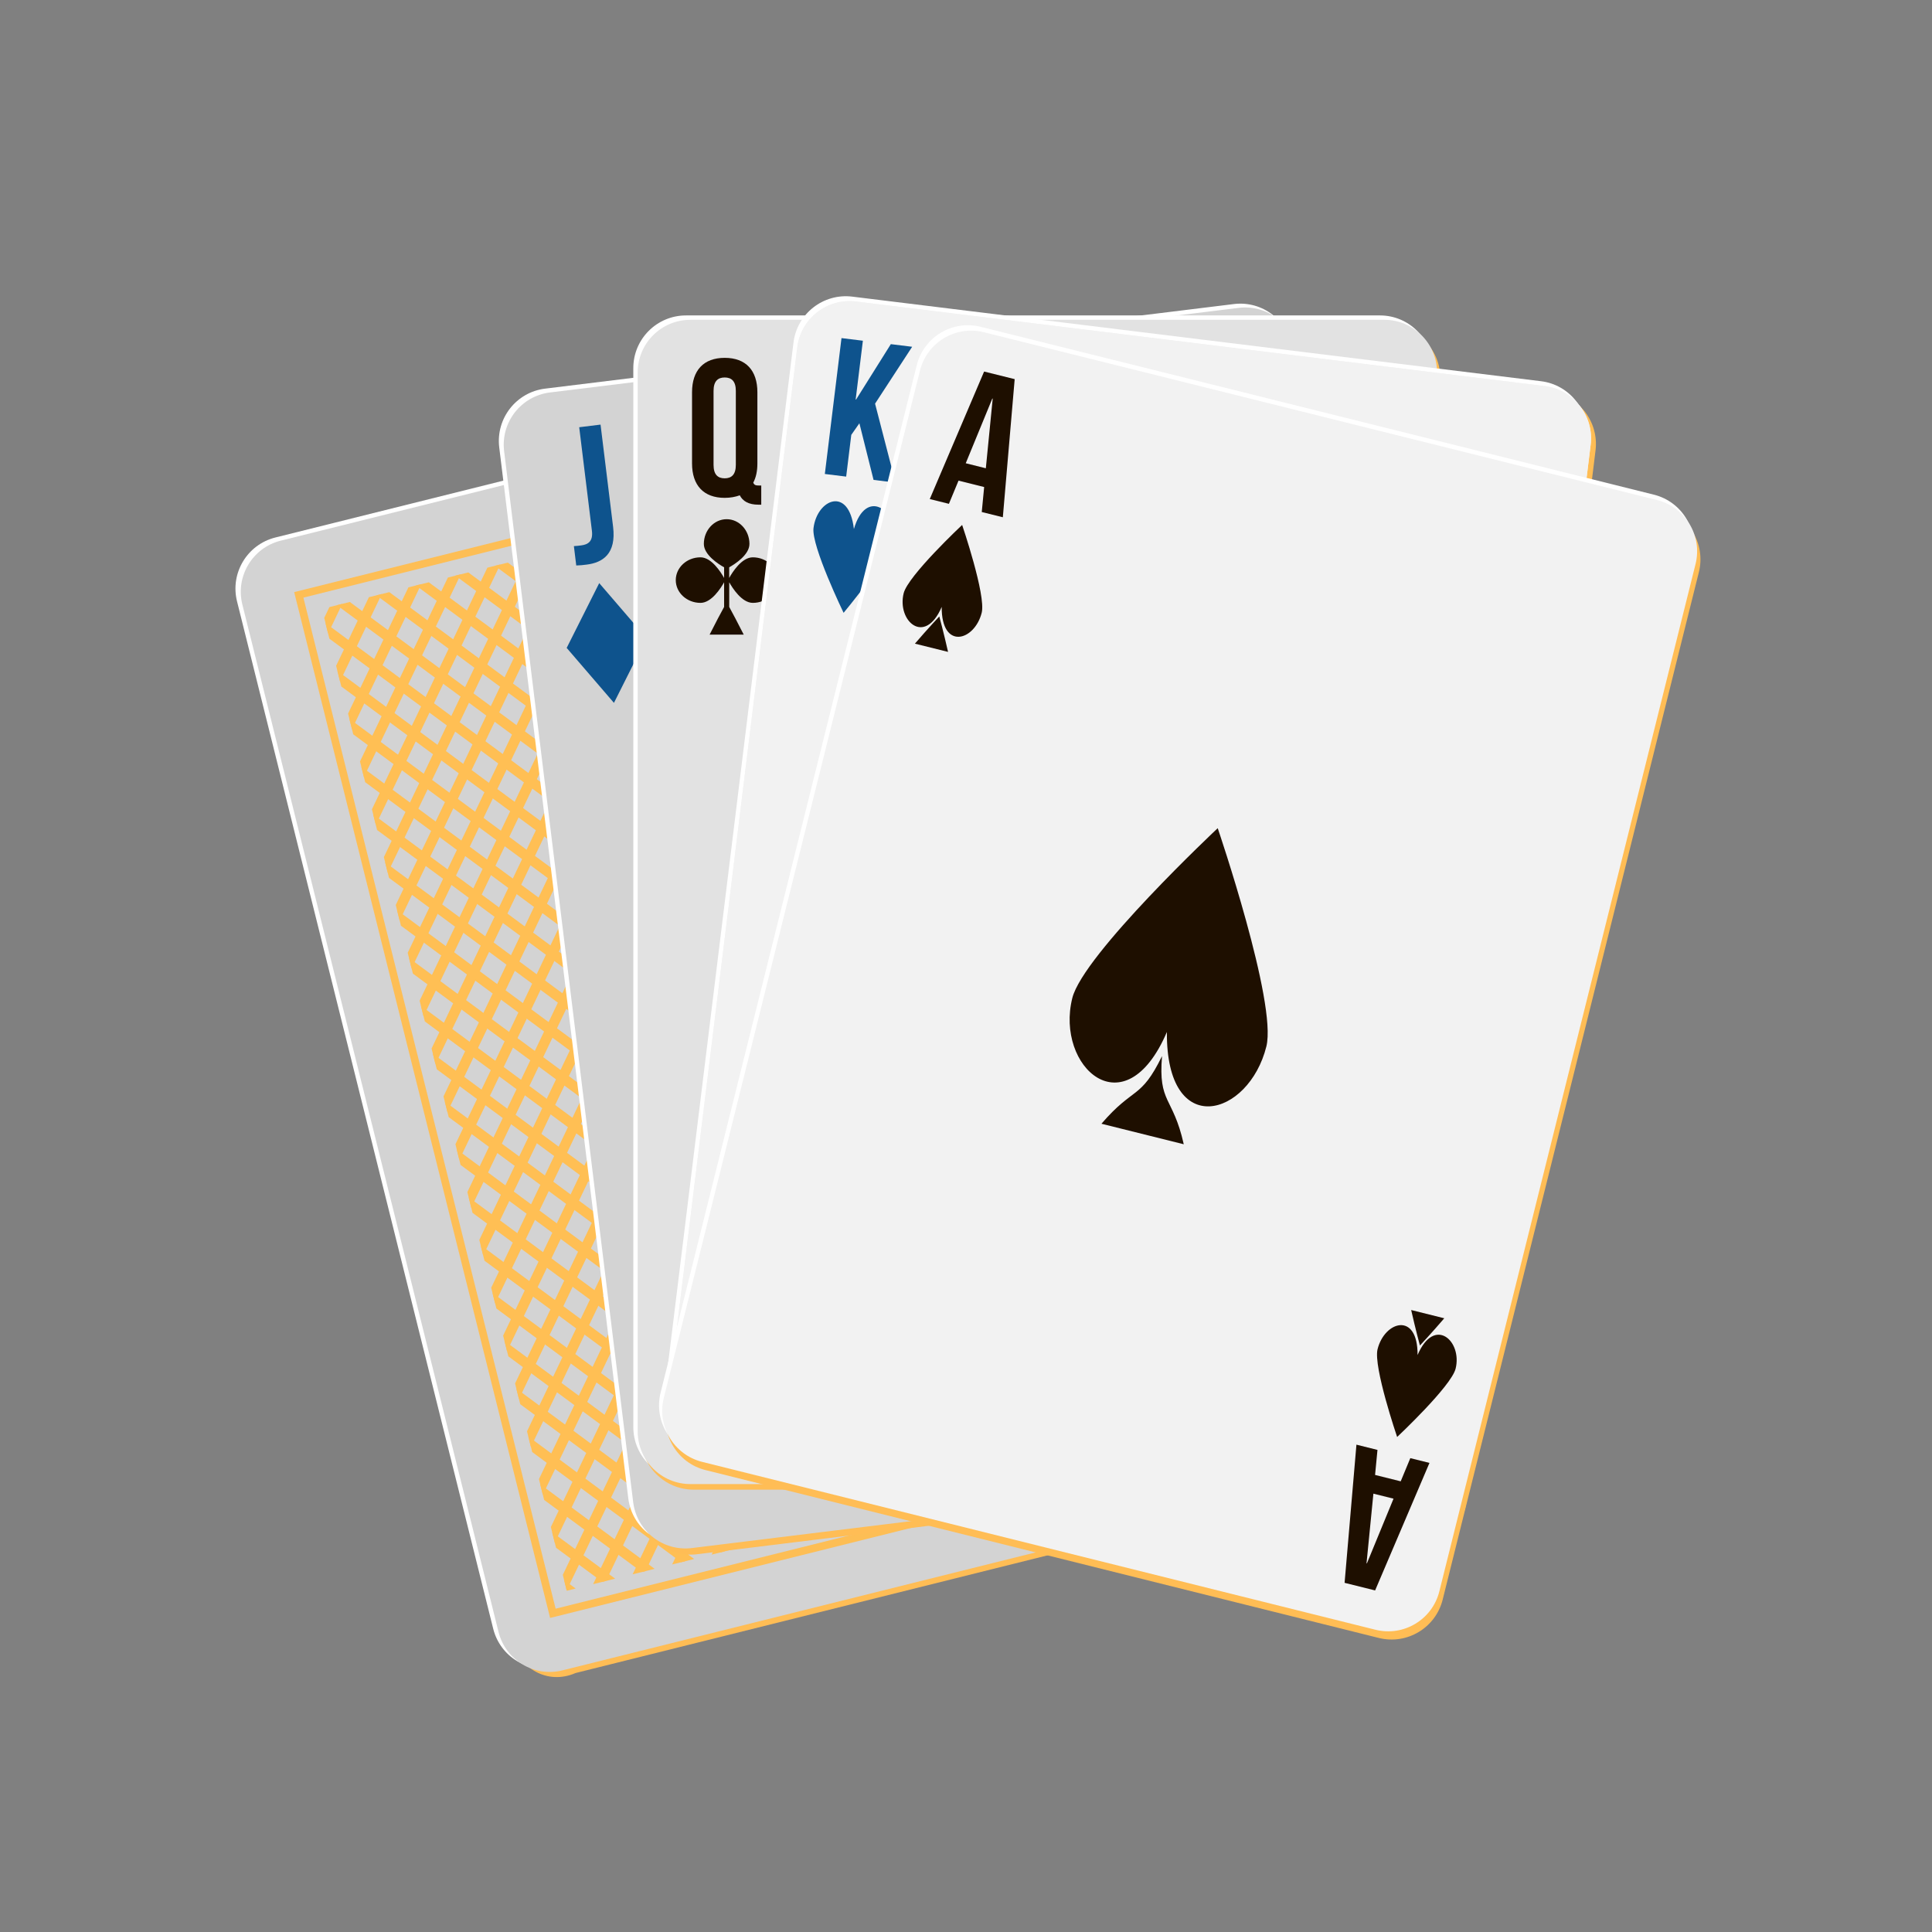 <svg version="1.1" id="Layer_1" xmlns="http://www.w3.org/2000/svg" xmlns:xlink="http://www.w3.org/1999/xlink" x="0px" y="0px" viewBox="0 0 450 450" style="enable-background:new 0 0 450 450;" xml:space="preserve">
<rect x="0" y="0" width="450" height="450" fill="#808080" stroke="none"/>
<path style="fill:#FFFFFF;" d="M295.52,334.33c1.64,6.58-2.36,13.24-8.94,14.88l-156.82,39.1c-6.58,1.64-13.24-2.36-14.88-8.94  l-59.67-239.3c-1.64-6.58,2.36-13.24,8.94-14.88l156.82-39.1c6.58-1.64,13.24,2.36,14.88,8.94L295.52,334.33z"/>
<path style="fill:#FFBD55;" d="M299.82,336.92c1.64,6.58-2.36,13.24-8.94,13.66l-156.82,39.1c-6.58,2.87-13.24-1.14-14.88-7.72  l-59.66-239.3c-1.64-6.58,2.36-13.24,8.94-14.88l156.82-39.1c6.58-1.64,13.24,2.36,14.88,8.94L299.82,336.92z"/>
<path style="fill:#D3D3D3;" d="M296.76,335.08c1.64,6.58-2.37,13.24-8.94,14.88l-156.82,39.1c-6.58,1.64-13.24-2.36-14.88-8.94  L56.45,140.81c-1.64-6.58,2.36-13.24,8.94-14.88l156.82-39.1c6.58-1.64,13.24,2.36,14.88,8.94L296.76,335.08z"/>
<rect x="95.94" y="114.78" transform="matrix(0.97 -0.242 0.242 0.97 -52.318 49.792)" style="fill:#FDBE55;" width="161.33" height="246.33"/>
<rect x="97.71" y="116.55" transform="matrix(0.97 -0.242 0.242 0.97 -52.317 49.791)" style="fill:#D3D3D3;" width="157.78" height="242.78"/>
<g>
	<polygon style="fill:#FFBF54;" points="98.04,234.27 98.95,237.91 241.47,343.22 244.48,342.48  "/>
	<polygon style="fill:#FFBF54;" points="100.82,245.42 101.73,249.06 232.27,345.52 235.28,344.77  "/>
	<polygon style="fill:#FFBF54;" points="103.6,256.56 104.51,260.2 223.07,347.81 226.08,347.06  "/>
	<polygon style="fill:#FFBF54;" points="95.27,223.13 96.17,226.77 250.67,340.93 253.67,340.18  "/>
	<polygon style="fill:#FFBF54;" points="89.7,200.84 90.61,204.48 269.07,336.34 272.07,335.59  "/>
	<polygon style="fill:#FFBF54;" points="106.38,267.71 107.28,271.34 213.87,350.1 216.88,349.36  "/>
	<polygon style="fill:#FFBF54;" points="86.93,189.7 87.83,193.33 278.2,334 277.29,330.36  "/>
	<polygon style="fill:#FFBF54;" points="92.48,211.98 93.39,215.62 259.87,338.64 262.87,337.89  "/>
	<polygon style="fill:#FFBF54;" points="84.15,178.55 85.06,182.19 275.42,322.85 274.51,319.21  "/>
	<polygon style="fill:#FFBF54;" points="123.05,334.57 123.96,338.21 158.67,363.87 161.68,363.12  "/>
	<polygon style="fill:#FFBF54;" points="125.83,345.72 126.74,349.36 149.48,366.16 152.48,365.41  "/>
	<polygon style="fill:#FFBF54;" points="128.6,356.86 129.51,360.5 140.28,368.45 143.28,367.7  "/>
	<polygon style="fill:#FFBF54;" points="131.39,368.01 132.01,370.52 134.08,370  "/>
	<polygon style="fill:#FFBF54;" points="111.94,290 112.84,293.64 195.47,354.69 198.48,353.94  "/>
	<polygon style="fill:#FFBF54;" points="114.71,301.14 115.62,304.78 186.27,356.99 189.28,356.23  "/>
	<polygon style="fill:#FFBF54;" points="109.16,278.85 110.06,282.49 204.67,352.4 207.68,351.65  "/>
	<polygon style="fill:#FFBF54;" points="120.27,323.43 121.18,327.07 167.87,361.57 170.88,360.82  "/>
	<polygon style="fill:#FFBF54;" points="117.49,312.29 118.4,315.92 177.08,359.28 180.08,358.53  "/>
	<polygon style="fill:#FFBF54;" points="99.88,135.63 96.88,136.37 258.75,255.99 257.84,252.35  "/>
	<polygon style="fill:#FFBF54;" points="182.67,114.98 179.67,115.73 233.74,155.68 232.84,152.05  "/>
	<polygon style="fill:#FFBF54;" points="145.87,124.16 142.87,124.91 244.86,200.26 243.95,196.63  "/>
	<polygon style="fill:#FFBF54;" points="164.28,119.57 161.27,120.32 239.3,177.97 238.39,174.33  "/>
	<polygon style="fill:#FFBF54;" points="155.07,121.86 152.07,122.61 242.08,189.12 241.17,185.48  "/>
	<polygon style="fill:#FFBF54;" points="173.47,117.28 170.47,118.02 236.52,166.83 235.62,163.19  "/>
	<polygon style="fill:#FFBF54;" points="219.47,105.81 216.47,106.56 222.63,111.11 221.72,107.47  "/>
	<polygon style="fill:#FFBF54;" points="191.87,112.69 188.87,113.44 230.97,144.54 230.06,140.9  "/>
	<polygon style="fill:#FFBF54;" points="210.27,108.1 207.27,108.85 225.41,122.25 224.5,118.62  "/>
	<polygon style="fill:#FFBF54;" points="81.37,167.41 82.28,171.04 272.64,311.71 271.74,308.07  "/>
	<polygon style="fill:#FFBF54;" points="201.07,110.39 198.07,111.14 228.18,133.4 227.28,129.76  "/>
	<polygon style="fill:#FFBF54;" points="136.68,126.45 133.67,127.2 247.64,211.41 246.73,207.77  "/>
	<polygon style="fill:#FFBF54;" points="75.81,145.12 76.72,148.76 267.09,289.42 266.18,285.78  "/>
	<polygon style="fill:#FFBF54;" points="81.48,140.21 78.47,140.96 264.3,278.27 263.4,274.64  "/>
	<polygon style="fill:#FFBF54;" points="78.59,156.26 79.5,159.9 269.86,300.56 268.96,296.92  "/>
	<polygon style="fill:#FFBF54;" points="90.68,137.92 87.68,138.67 261.53,267.13 260.62,263.49  "/>
	<polygon style="fill:#FFBF54;" points="109.08,133.33 106.07,134.08 255.97,244.84 255.07,241.2  "/>
	<polygon style="fill:#FFBF54;" points="127.48,128.74 124.47,129.49 250.41,222.56 249.51,218.92  "/>
	<polygon style="fill:#FFBF54;" points="118.28,131.04 115.27,131.79 253.2,233.7 252.29,230.06  "/>
</g>
<g>
	<polygon style="fill:#FFBF54;" points="174.95,359.81 177.95,359.06 247.93,212.6 247.03,208.96  "/>
	<polygon style="fill:#FFBF54;" points="193.35,355.22 196.36,354.47 253.49,234.89 252.58,231.25  "/>
	<polygon style="fill:#FFBF54;" points="184.15,357.52 187.15,356.77 250.71,223.75 249.8,220.11  "/>
	<polygon style="fill:#FFBF54;" points="131.09,366.81 131.99,370.45 234.04,156.88 233.13,153.24  "/>
	<polygon style="fill:#FFBF54;" points="128.31,355.67 129.22,359.31 231.26,145.74 230.35,142.1  "/>
	<polygon style="fill:#FFBF54;" points="156.56,364.39 159.56,363.65 242.38,190.31 241.47,186.68  "/>
	<polygon style="fill:#FFBF54;" points="138.15,368.98 141.16,368.23 236.82,168.03 235.91,164.39  "/>
	<polygon style="fill:#FFBF54;" points="147.35,366.69 150.36,365.94 239.6,179.17 238.69,175.53  "/>
	<polygon style="fill:#FFBF54;" points="165.75,362.1 168.76,361.35 245.15,201.46 244.25,197.82  "/>
	<polygon style="fill:#FFBF54;" points="277.59,331.56 276.15,334.58 278.22,334.06  "/>
	<polygon style="fill:#FFBF54;" points="248.55,341.46 251.55,340.71 270.16,301.76 269.26,298.12  "/>
	<polygon style="fill:#FFBF54;" points="257.75,339.17 260.75,338.42 272.94,312.9 272.03,309.26  "/>
	<polygon style="fill:#FFBF54;" points="266.94,336.87 269.95,336.12 275.72,324.05 274.81,320.41  "/>
	<polygon style="fill:#FFBF54;" points="239.35,343.75 242.35,343 267.38,290.61 266.48,286.97  "/>
	<polygon style="fill:#FFBF54;" points="220.95,348.34 223.95,347.59 261.83,268.33 260.92,264.69  "/>
	<polygon style="fill:#FFBF54;" points="202.55,352.93 205.55,352.18 256.27,246.04 255.36,242.4  "/>
	<polygon style="fill:#FFBF54;" points="211.75,350.63 214.75,349.89 259.05,257.18 258.14,253.54  "/>
	<polygon style="fill:#FFBF54;" points="230.15,346.04 233.15,345.3 264.61,279.47 263.7,275.83  "/>
	<polygon style="fill:#FFBF54;" points="79.72,140.65 76.72,141.4 75.52,143.92 76.42,147.56  "/>
	<polygon style="fill:#FFBF54;" points="134.92,126.89 131.92,127.64 92.18,210.79 93.09,214.43  "/>
	<polygon style="fill:#FFBF54;" points="144.12,124.6 141.12,125.34 94.96,221.93 95.87,225.57  "/>
	<polygon style="fill:#FFBF54;" points="125.72,129.18 122.72,129.93 89.41,199.64 90.31,203.29  "/>
	<polygon style="fill:#FFBF54;" points="116.52,131.48 113.52,132.22 86.63,188.5 87.54,192.14  "/>
	<polygon style="fill:#FFBF54;" points="162.52,120.01 159.52,120.76 100.52,244.22 101.43,247.86  "/>
	<polygon style="fill:#FFBF54;" points="180.92,115.42 177.91,116.17 106.08,266.51 106.99,270.15  "/>
	<polygon style="fill:#FFBF54;" points="153.32,122.3 150.32,123.05 97.74,233.08 98.65,236.72  "/>
	<polygon style="fill:#FFBF54;" points="171.72,117.71 168.72,118.46 103.3,255.37 104.21,259.01  "/>
	<polygon style="fill:#FFBF54;" points="107.32,133.77 104.32,134.52 83.85,177.36 84.76,181  "/>
	<polygon style="fill:#FFBF54;" points="114.41,299.94 115.32,303.58 208.52,108.54 205.52,109.29  "/>
	<polygon style="fill:#FFBF54;" points="98.12,136.06 95.12,136.81 81.07,166.21 81.98,169.85  "/>
	<polygon style="fill:#FFBF54;" points="119.97,322.23 120.88,325.87 222.93,112.3 222.02,108.67  "/>
	<polygon style="fill:#FFBF54;" points="117.19,311.09 118.1,314.73 217.72,106.24 214.72,106.99  "/>
	<polygon style="fill:#FFBF54;" points="122.75,333.38 123.66,337.02 225.7,123.45 224.8,119.81  "/>
	<polygon style="fill:#FFBF54;" points="125.53,344.52 126.44,348.16 228.48,134.59 227.58,130.96  "/>
	<polygon style="fill:#FFBF54;" points="111.64,288.8 112.55,292.44 199.32,110.83 196.31,111.58  "/>
	<polygon style="fill:#FFBF54;" points="88.92,138.36 85.92,139.1 78.29,155.07 79.2,158.71  "/>
	<polygon style="fill:#FFBF54;" points="108.86,277.65 109.76,281.3 190.12,113.13 187.12,113.88  "/>
</g>
<path style="fill:#FFFFFF;" d="M331.13,326.3c0.83,6.73-3.96,12.86-10.69,13.68l-160.42,19.7c-6.73,0.82-12.85-3.96-13.68-10.69  L116.28,104.2c-0.82-6.73,3.96-12.86,10.69-13.68l160.42-19.7c6.73-0.83,12.85,3.96,13.68,10.69L331.13,326.3z"/>
<path style="fill:#FFBD55;" d="M333.5,328.63c0.82,6.73-3.96,12.86-10.69,13.68l-160.42,19.7c-6.73,0.83-12.85-3.96-13.68-10.69  l-30.06-244.79c-0.83-6.73,3.96-12.85,10.69-13.68l160.42-19.7c6.73-0.82,12.86,3.96,13.68,10.69L333.5,328.63z"/>
<path style="fill:#D3D3D3;" d="M332.27,327.19c0.82,6.73-3.96,12.85-10.69,13.68l-160.42,19.7c-6.73,0.83-12.85-3.96-13.68-10.69  l-30.06-244.79c-0.83-6.73,3.96-12.85,10.69-13.68l160.42-19.7c6.73-0.82,12.85,3.96,13.68,10.69L332.27,327.19z"/>
<g>
	<polygon style="fill:#0E538D;" points="139.57,135.82 131.99,150.91 143,163.71 150.58,148.62  "/>
	<path style="fill:#0E538D;" d="M133.67,127.2c0.55-0.02,1.18-0.1,1.72-0.17c1.58-0.2,2.78-0.94,2.48-3.38l-2.96-24.14l4.97-0.61   l2.92,23.78c0.78,6.33-2.41,8.37-6.17,8.83c-0.9,0.11-1.58,0.19-2.41,0.2L133.67,127.2z"/>
</g>
<path style="fill:#FFFFFF;" d="M333.68,332.37c0,6.78-5.5,12.28-12.27,12.28H159.78c-6.78,0-12.27-5.5-12.27-12.28V85.74  c0-6.78,5.5-12.27,12.27-12.27h161.63c6.78,0,12.27,5.5,12.27,12.27V332.37z"/>
<path style="fill:#FFBD55;" d="M335.46,334.69c0,6.78-5.5,12.28-12.28,12.28H161.56c-6.78,0-12.27-5.5-12.27-12.28V88.06  c0-6.78,5.49-12.27,12.27-12.27h161.63c6.78,0,12.28,5.49,12.28,12.27V334.69z"/>
<path style="fill:#E2E2E2;" d="M334.71,333.39c0,6.78-5.49,12.28-12.28,12.28H160.81c-6.78,0-12.28-5.5-12.28-12.28V86.76  c0-6.78,5.49-12.27,12.28-12.27h161.62c6.78,0,12.28,5.49,12.28,12.27V333.39z"/>
<g>
	<path style="fill:#1E0F00;" d="M175.34,129.81c-2.58,0-4.76,3.48-5.5,4.81v-2.48c1.38-0.78,4.72-2.92,4.72-5.45   c0-3.18-2.38-5.76-5.31-5.76c-2.93,0-5.31,2.58-5.31,5.76c0,2.52,3.33,4.67,4.72,5.45v2.48c-0.74-1.32-2.92-4.81-5.5-4.81   c-3.18,0-5.76,2.38-5.76,5.31c0,2.93,2.58,5.3,5.76,5.3c2.58,0,4.76-3.48,5.5-4.8v5.75c-0.72,1.31-2.01,3.71-3.38,6.45h7.95   c-1.38-2.74-2.66-5.13-3.38-6.45v-5.75c0.74,1.32,2.92,4.8,5.5,4.8c3.18,0,5.76-2.37,5.76-5.3   C181.11,132.19,178.52,129.81,175.34,129.81z"/>
	<path style="fill:#1E0F00;" d="M161.19,91.37c0-5.1,2.69-8.02,7.61-8.02c4.92,0,7.61,2.92,7.61,8.02v16.58   c0,1.77-0.32,3.28-0.96,4.46c0.22,0.59,0.59,0.68,1.41,0.68h0.45v4.46h-0.68c-2.23,0-3.64-0.82-4.32-2.18   c-1,0.36-2.19,0.59-3.51,0.59c-4.92,0-7.61-2.92-7.61-8.02V91.37z M166.2,108.27c0,2.28,1,3.14,2.59,3.14c1.6,0,2.6-0.87,2.6-3.14   V91.06c0-2.28-1-3.14-2.6-3.14c-1.59,0-2.59,0.87-2.59,3.14V108.27z"/>
</g>
<path style="fill:#FFFFFF;" d="M339.55,347.26c-0.83,6.73-6.95,11.52-13.68,10.69l-160.42-19.7c-6.73-0.82-11.51-6.95-10.69-13.68  l30.06-244.79c0.83-6.73,6.95-11.51,13.68-10.69l160.42,19.7c6.73,0.82,11.51,6.95,10.69,13.68L339.55,347.26z"/>
<path style="fill:#FFBD55;" d="M341.58,349.7c-0.82,6.73-6.95,11.51-13.68,10.69l-160.42-19.7c-6.73-0.82-11.51-6.95-10.69-13.68  l30.05-244.79c0.83-6.73,6.95-11.52,13.68-10.69l160.42,19.7c6.73,0.82,11.51,6.95,10.69,13.68L341.58,349.7z"/>
<path style="fill:#F2F2F2;" d="M340.44,348.4c-0.83,6.73-6.96,11.51-13.69,10.69l-160.42-19.7c-6.73-0.83-11.52-6.95-10.69-13.68  l30.06-244.79c0.82-6.73,6.95-11.51,13.68-10.69l160.42,19.7c6.73,0.82,11.52,6.95,10.69,13.68L340.44,348.4z"/>
<path style="fill:#F2F2F2;" d="M340.44,348.4c-0.83,6.73-6.96,11.51-13.69,10.69l-160.42-19.7c-6.73-0.83-11.52-6.95-10.69-13.68  l30.06-244.79c0.82-6.73,6.95-11.51,13.68-10.69l160.42,19.7c6.73,0.82,11.52,6.95,10.69,13.68L340.44,348.4z"/>
<g>
	<path style="fill:#0E538D;" d="M198.89,123.22c-1.16-10.09-8.58-6.96-9.41-0.21c-0.51,4.19,7.01,19.73,7.01,19.73   s11.07-13.26,11.58-17.45C208.89,118.7,201.68,113.61,198.89,123.22z"/>
	<path style="fill:#0E538D;" d="M200.17,98.59l-1.89,2.7l-1.19,9.72l-4.97-0.61L196,78.75l4.98,0.61l-1.68,13.7l0.09,0.01l8.1-12.91   l4.97,0.61l-8.64,13.25l4.76,18.39l-5.11-0.63L200.17,98.59z"/>
</g>
<path style="fill:#FFFFFF;" d="M334.51,369.41c-1.64,6.58-8.31,10.58-14.88,8.94l-156.82-39.1c-6.58-1.64-10.58-8.3-8.94-14.88  l59.66-239.31c1.64-6.58,8.3-10.58,14.88-8.94l156.82,39.1c6.58,1.64,10.58,8.3,8.94,14.88L334.51,369.41z"/>
<path style="fill:#FFBD55;" d="M336.03,372.57c-1.64,6.58-8.3,10.58-14.88,8.94l-156.82-39.1c-6.58-1.64-10.58-8.31-8.94-14.88  l59.66-239.3c1.64-6.58,8.3-10.58,14.88-8.94l156.83,39.1c6.58,1.64,10.58,8.3,8.94,14.88L336.03,372.57z"/>
<path style="fill:#F2F2F2;" d="M335.25,370.66c-1.64,6.58-8.31,10.58-14.88,8.94l-156.82-39.1c-6.58-1.65-10.58-8.3-8.94-14.88  l59.67-239.3c1.64-6.58,8.3-10.58,14.88-8.94l156.82,39.1c6.58,1.64,10.58,8.3,8.95,14.88L335.25,370.66z"/>
<path style="fill:#1E0F00;" d="M249.76,232.47c2.54-10.18,33.87-39.57,33.87-39.57s13.87,40.66,11.33,50.84  c-4.09,16.42-23.36,21.89-23.17-3.37C262,263.24,245.76,248.49,249.76,232.47z M275.72,266.52c-2.53-11.27-5.98-9.45-5.06-20.54  c-4.98,10.21-6.59,7-14.11,15.76L275.72,266.52z"/>
<g>
	<path style="fill:#1E0F00;" d="M210.48,138.18c1.02-4.1,13.62-15.91,13.62-15.91s5.58,16.35,4.56,20.44   c-1.65,6.6-9.39,8.8-9.32-1.35C215.4,150.54,208.88,144.62,210.48,138.18z M220.82,151.84c-1.02-4.53-2.04-8.26-2.04-8.26   s-2.65,2.81-5.68,6.34L220.82,151.84z"/>
	<path style="fill:#1E0F00;" d="M233.58,120.48l-4.91-1.22l0.56-5.82l-5.97-1.49l-2.24,5.4l-4.46-1.11l12.66-29.7l7.12,1.77   L233.58,120.48z M224.94,107.9l4.68,1.17l1.6-16.22l-0.09-0.02L224.94,107.9z"/>
</g>
<g>
	<path style="fill:#1E0F00;" d="M339.04,318.79c-1.02,4.1-13.62,15.91-13.62,15.91s-5.58-16.35-4.56-20.44   c1.65-6.6,9.39-8.8,9.32,1.35C334.11,306.42,340.64,312.36,339.04,318.79z M328.69,305.13c1.02,4.53,2.04,8.26,2.04,8.26   s2.65-2.81,5.67-6.34L328.69,305.13z"/>
	<path style="fill:#1E0F00;" d="M315.94,336.49l4.9,1.22l-0.56,5.83l5.97,1.49l2.24-5.4l4.46,1.11l-12.66,29.7l-7.11-1.77   L315.94,336.49z M324.58,349.07l-4.69-1.17l-1.6,16.22l0.09,0.02L324.58,349.07z"/>
</g>
</svg>
